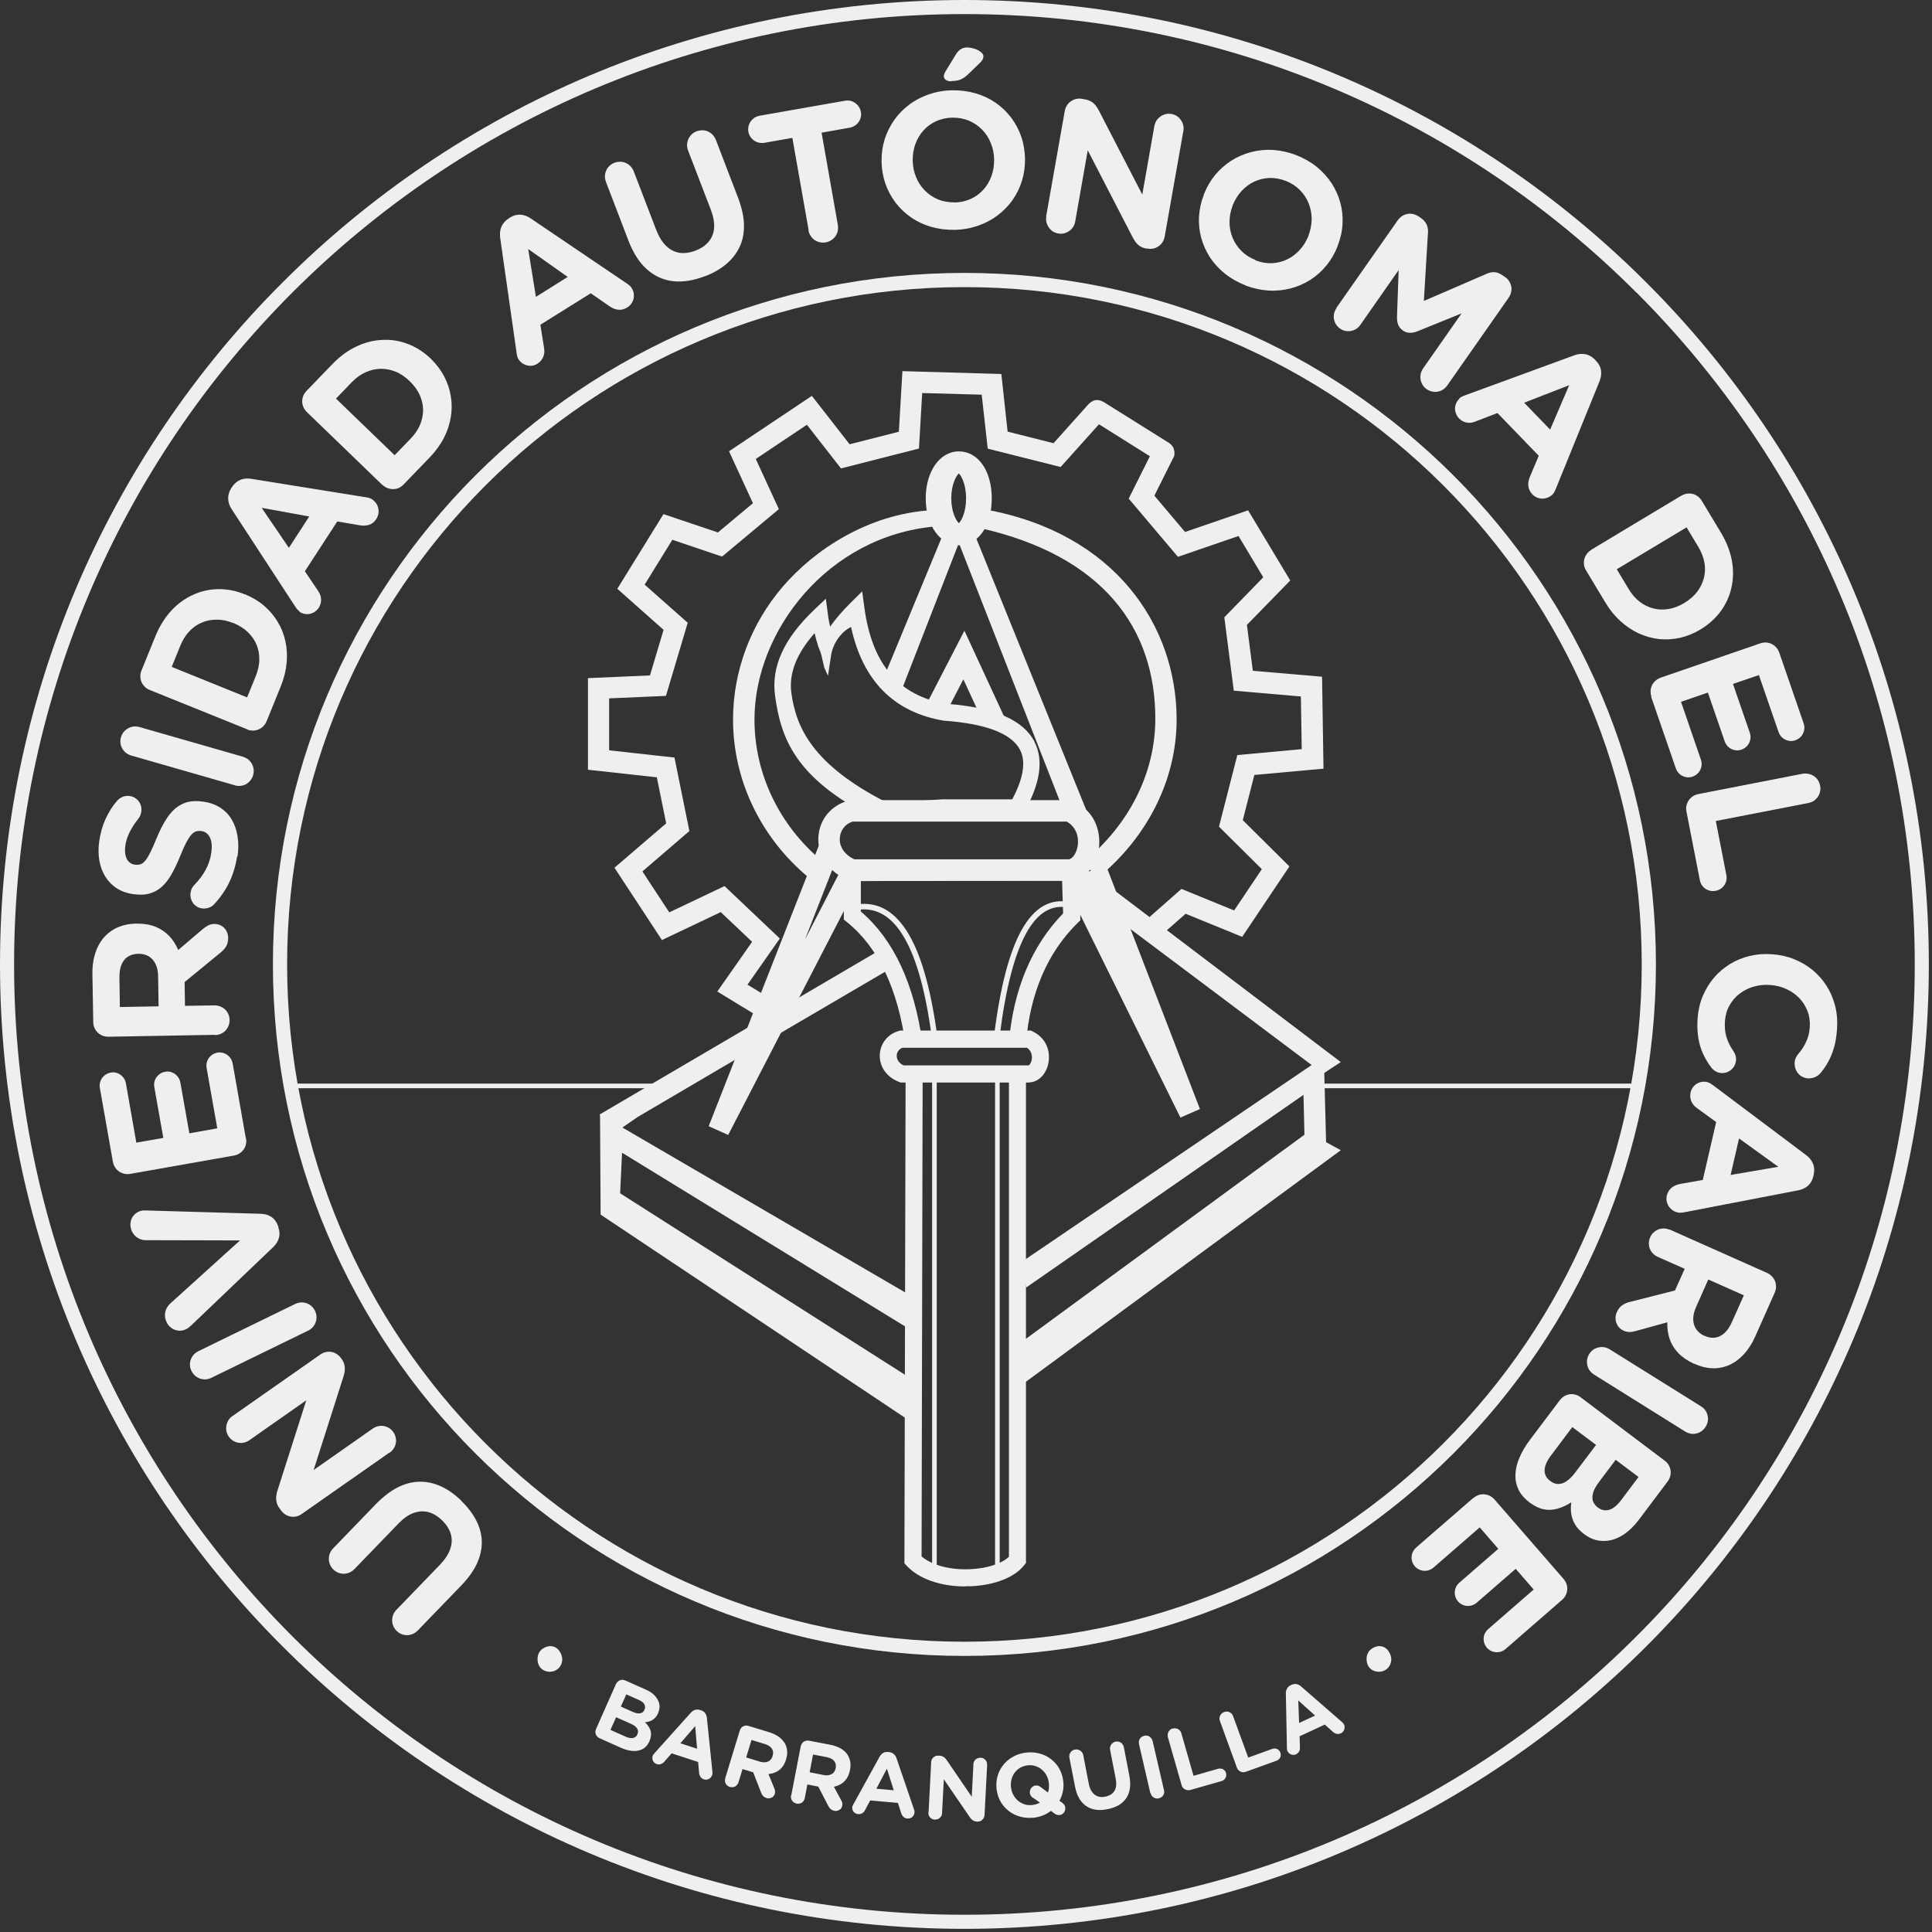 <svg width="571" height="571" viewBox="0 0 571 571" fill="none" xmlns="http://www.w3.org/2000/svg">
<rect x="0" y="0" width="571" height="571" fill="#333333" stroke="none"/>
<g clip-path="url(#clip0_376_324)">
<path d="M166.179 490.423C166.075 492.871 164.256 494.096 162.472 494.096C160.898 494.096 158.869 493.081 158.869 490.283C158.869 487.485 161.423 486.505 162.577 486.505C165.235 486.505 166.179 489.199 166.179 490.423Z" fill="#EFEFEF"/>
<path d="M411.198 490.423C411.093 492.871 409.274 494.096 407.49 494.096C405.916 494.096 403.888 493.081 403.888 490.283C403.888 487.485 406.441 486.505 407.595 486.505C410.254 486.505 411.198 489.199 411.198 490.423Z" fill="#EFEFEF"/>
<path d="M450.443 119.029L463.77 113.853L458.138 126.969L450.443 118.994V119.029ZM431.31 117.84C430.751 118.365 430.401 118.994 430.191 119.659C429.981 120.323 429.981 121.023 430.156 121.723C430.331 122.422 430.646 123.052 431.17 123.611C431.8 124.276 432.534 124.696 433.374 124.871C434.213 125.045 435.053 124.976 435.927 124.626L442.573 122.072L454.78 134.699L452.122 140.995C451.737 141.94 451.597 142.814 451.702 143.689C451.807 144.563 452.192 145.368 452.891 146.102C453.451 146.662 454.081 147.046 454.78 147.221C455.48 147.431 456.179 147.431 456.914 147.221C457.613 147.046 458.278 146.697 458.838 146.137C459.048 145.927 459.222 145.717 459.362 145.438C459.502 145.193 459.642 144.878 459.782 144.563L472.724 112.733C473.179 111.614 473.318 110.565 473.179 109.515C473.039 108.466 472.549 107.522 471.709 106.647L471.36 106.262C470.52 105.423 469.576 104.863 468.561 104.688C467.512 104.479 466.428 104.584 465.309 105.003L433.024 116.826C432.709 116.931 432.394 117.071 432.08 117.21C431.8 117.35 431.52 117.525 431.31 117.735V117.84ZM394.968 91.117C394.514 91.782 394.234 92.481 394.199 93.251C394.129 93.985 394.269 94.685 394.584 95.384C394.898 96.049 395.388 96.644 396.018 97.098C396.682 97.553 397.382 97.833 398.151 97.868C398.886 97.938 399.62 97.798 400.285 97.518C400.984 97.203 401.544 96.713 401.999 96.084L413.367 79.819L412.877 93.74C412.877 94.58 412.982 95.314 413.227 95.979C413.507 96.644 413.961 97.203 414.591 97.658C415.255 98.113 415.92 98.358 416.655 98.358C417.354 98.358 418.089 98.252 418.858 97.938L431.975 92.621L420.572 108.921C420.117 109.585 419.872 110.285 419.802 111.054C419.733 111.824 419.872 112.558 420.187 113.258C420.502 113.958 420.957 114.552 421.621 115.007C422.321 115.462 423.02 115.741 423.79 115.811C424.559 115.881 425.259 115.741 425.959 115.427C426.658 115.112 427.218 114.622 427.707 113.958L445.896 87.969C446.351 87.269 446.63 86.57 446.7 85.8C446.77 85.031 446.63 84.296 446.316 83.632C446.001 82.932 445.511 82.338 444.812 81.883L444.007 81.323C443.273 80.834 442.573 80.519 441.803 80.449C441.069 80.379 440.299 80.519 439.495 80.869L420.817 88.948L422.041 68.696C422.111 67.927 421.971 67.157 421.691 66.458C421.376 65.723 420.852 65.094 420.082 64.534L419.278 63.974C418.578 63.52 417.879 63.24 417.109 63.17C416.34 63.1 415.605 63.24 414.941 63.555C414.241 63.869 413.646 64.359 413.157 65.024L394.898 91.082L394.968 91.117ZM371.078 76.846C369.435 76.216 368.035 75.307 366.881 74.153C365.727 72.999 364.887 71.704 364.293 70.27C363.698 68.836 363.383 67.262 363.383 65.653C363.383 64.044 363.663 62.435 364.293 60.826V60.721C364.957 59.112 365.797 57.713 366.881 56.524C367.965 55.335 369.19 54.39 370.589 53.726C371.988 53.061 373.492 52.676 375.066 52.607C376.675 52.537 378.284 52.816 379.963 53.446C381.607 54.076 383.006 54.985 384.16 56.139C385.314 57.294 386.154 58.588 386.749 60.057C387.343 61.526 387.658 63.065 387.658 64.674C387.658 66.283 387.343 67.927 386.749 69.536V69.641C386.084 71.25 385.245 72.649 384.16 73.838C383.076 75.027 381.852 75.972 380.453 76.636C379.053 77.336 377.549 77.686 375.975 77.79C374.366 77.861 372.757 77.581 371.078 76.951V76.846ZM368.07 84.366C370.379 85.241 372.687 85.731 374.926 85.87C377.2 86.01 379.368 85.766 381.467 85.241C383.566 84.681 385.489 83.842 387.308 82.687C389.092 81.533 390.666 80.134 392.065 78.42C393.429 76.741 394.514 74.852 395.353 72.719V72.614C396.193 70.48 396.682 68.347 396.787 66.178C396.892 64.009 396.682 61.911 396.123 59.882C395.563 57.818 394.688 55.929 393.534 54.111C392.345 52.327 390.876 50.718 389.127 49.284C387.378 47.885 385.349 46.73 383.041 45.821C380.732 44.946 378.459 44.457 376.185 44.317C373.912 44.177 371.743 44.422 369.644 44.981C367.546 45.541 365.622 46.38 363.838 47.535C362.054 48.689 360.48 50.088 359.081 51.767C357.717 53.446 356.633 55.335 355.793 57.468V57.573C354.954 59.707 354.499 61.841 354.359 64.009C354.254 66.178 354.464 68.242 355.024 70.305C355.583 72.369 356.458 74.258 357.612 76.077C358.801 77.861 360.27 79.469 362.019 80.869C363.768 82.268 365.797 83.422 368.105 84.331L368.07 84.366ZM309.238 63.974C309.098 64.779 309.168 65.513 309.448 66.248C309.728 66.947 310.147 67.542 310.707 68.067C311.267 68.556 311.966 68.871 312.771 69.011C313.575 69.151 314.31 69.081 315.009 68.801C315.709 68.521 316.338 68.102 316.828 67.542C317.318 66.982 317.632 66.283 317.772 65.478L321.48 44.422L334.772 70.165C335.086 70.76 335.401 71.25 335.751 71.704C336.101 72.159 336.555 72.544 337.045 72.824C337.535 73.138 338.129 73.348 338.829 73.453H339.109C339.913 73.628 340.683 73.558 341.417 73.313C342.117 73.034 342.747 72.614 343.236 72.054C343.726 71.46 344.041 70.795 344.216 69.956L349.742 38.685C349.882 37.881 349.812 37.146 349.532 36.447C349.252 35.747 348.833 35.153 348.273 34.628C347.713 34.138 347.014 33.824 346.209 33.684C345.405 33.544 344.67 33.614 343.971 33.894C343.271 34.173 342.677 34.593 342.152 35.153C341.662 35.712 341.347 36.412 341.173 37.216L337.605 57.504L324.768 32.669C324.488 32.11 324.138 31.585 323.789 31.13C323.404 30.675 322.984 30.291 322.494 30.011C322.005 29.731 321.41 29.486 320.711 29.381L319.801 29.206C318.997 29.067 318.227 29.137 317.493 29.416C316.758 29.696 316.163 30.116 315.674 30.675C315.184 31.27 314.834 31.97 314.694 32.774L309.168 64.044L309.238 63.974ZM281.151 23.96C281.78 23.96 282.375 23.89 282.935 23.785C283.494 23.68 284.019 23.47 284.509 23.19C285.033 22.91 285.558 22.491 286.083 22.001L289.545 18.643C289.895 18.328 290.175 18.014 290.35 17.664C290.56 17.314 290.665 16.964 290.63 16.579C290.63 16.23 290.455 15.915 290.175 15.635C289.86 15.32 289.475 15.04 288.986 14.796C288.496 14.551 287.971 14.376 287.412 14.236C286.852 14.096 286.292 14.026 285.768 14.026C285.068 14.026 284.439 14.236 283.879 14.586C283.354 14.935 282.9 15.425 282.55 16.02L279.507 20.987C279.367 21.232 279.227 21.476 279.122 21.756C279.017 22.036 278.947 22.281 278.947 22.561C278.947 23.015 279.192 23.365 279.577 23.645C279.961 23.89 280.486 24.03 281.116 24.03L281.151 23.96ZM282.06 59.812C280.276 59.812 278.667 59.532 277.163 58.903C275.694 58.273 274.4 57.398 273.281 56.244C272.196 55.125 271.322 53.796 270.727 52.292C270.098 50.788 269.783 49.179 269.748 47.465V47.36C269.748 45.646 269.993 44.037 270.552 42.533C271.112 41.029 271.917 39.7 272.931 38.545C273.98 37.391 275.239 36.482 276.674 35.817C278.143 35.153 279.752 34.803 281.5 34.768C283.284 34.768 284.893 35.048 286.397 35.677C287.866 36.307 289.161 37.181 290.28 38.336C291.399 39.49 292.239 40.784 292.833 42.288C293.463 43.792 293.778 45.401 293.813 47.115V47.22C293.813 48.934 293.568 50.578 293.008 52.082C292.449 53.586 291.679 54.915 290.63 56.069C289.58 57.224 288.356 58.133 286.887 58.798C285.418 59.462 283.809 59.812 282.06 59.847V59.812ZM282.06 67.927C284.544 67.892 286.852 67.472 288.986 66.738C291.119 66.003 293.078 64.989 294.792 63.694C296.506 62.4 298.01 60.896 299.234 59.147C300.458 57.398 301.403 55.51 302.032 53.446C302.662 51.382 302.977 49.214 302.942 46.94V46.835C302.872 44.562 302.522 42.393 301.823 40.364C301.123 38.336 300.109 36.447 298.849 34.768C297.555 33.089 296.051 31.62 294.302 30.396C292.518 29.172 290.56 28.227 288.391 27.598C286.222 26.968 283.914 26.653 281.465 26.688C278.982 26.723 276.709 27.143 274.54 27.877C272.406 28.612 270.448 29.626 268.734 30.92C267.02 32.215 265.516 33.719 264.291 35.468C263.067 37.216 262.123 39.105 261.458 41.169C260.829 43.233 260.514 45.401 260.549 47.675V47.78C260.584 50.053 260.969 52.222 261.668 54.251C262.368 56.279 263.382 58.133 264.641 59.847C265.935 61.526 267.439 62.995 269.223 64.219C270.972 65.443 272.966 66.388 275.1 67.017C277.268 67.647 279.577 67.962 282.06 67.927ZM238.933 68.067C239.072 68.871 239.422 69.571 239.912 70.165C240.402 70.76 240.996 71.18 241.731 71.425C242.43 71.704 243.2 71.774 244.039 71.635C244.844 71.495 245.543 71.145 246.138 70.655C246.733 70.165 247.152 69.571 247.432 68.836C247.677 68.137 247.747 67.367 247.642 66.563L242.815 39.21L251.14 37.741C251.874 37.601 252.504 37.286 253.064 36.832C253.588 36.377 254.008 35.817 254.253 35.153C254.498 34.488 254.568 33.788 254.428 33.054C254.288 32.319 254.008 31.69 253.518 31.13C253.064 30.606 252.504 30.221 251.839 29.941C251.175 29.696 250.475 29.626 249.741 29.766L224.487 34.208C223.752 34.348 223.123 34.628 222.563 35.118C222.038 35.572 221.619 36.132 221.374 36.797C221.129 37.461 221.059 38.161 221.164 38.895C221.304 39.63 221.619 40.259 222.073 40.819C222.528 41.344 223.088 41.764 223.752 42.008C224.417 42.253 225.116 42.323 225.851 42.218L234.176 40.749L239.003 68.102L238.933 68.067ZM208.292 81.673C210.81 80.729 212.909 79.504 214.658 78.035C216.407 76.566 217.701 74.852 218.61 72.929C219.52 71.005 219.94 68.801 219.87 66.423C219.835 64.044 219.24 61.421 218.191 58.588L211.58 41.344C211.265 40.574 210.81 39.945 210.216 39.455C209.621 38.965 208.957 38.685 208.187 38.545C207.418 38.441 206.683 38.545 205.879 38.79C205.109 39.105 204.479 39.56 204.025 40.154C203.535 40.749 203.255 41.449 203.115 42.183C202.975 42.953 203.08 43.722 203.36 44.492L210.111 62.051C210.845 64.009 211.16 65.793 211.055 67.367C210.915 68.941 210.391 70.305 209.446 71.425C208.502 72.544 207.208 73.453 205.529 74.083C203.85 74.713 202.276 74.922 200.807 74.713C199.338 74.468 198.044 73.803 196.889 72.684C195.7 71.564 194.756 69.99 193.951 67.962L187.305 50.648C186.991 49.878 186.536 49.249 185.941 48.759C185.347 48.269 184.682 47.989 183.913 47.85C183.143 47.745 182.409 47.815 181.604 48.094C180.835 48.409 180.205 48.864 179.75 49.424C179.261 50.018 178.981 50.718 178.841 51.452C178.701 52.222 178.806 52.956 179.086 53.761L185.801 71.285C187.235 74.922 189.054 77.756 191.293 79.679C193.531 81.638 196.085 82.792 198.953 83.107C201.821 83.422 204.934 82.932 208.292 81.638V81.673ZM158.379 87.689L156.105 73.593L167.788 81.848L158.414 87.724L158.379 87.689ZM153.237 106.158C153.657 106.822 154.181 107.312 154.811 107.627C155.441 107.941 156.105 108.116 156.805 108.116C157.504 108.116 158.204 107.906 158.834 107.487C159.603 106.997 160.163 106.367 160.512 105.563C160.862 104.793 160.967 103.954 160.827 103.01L159.708 95.979L174.608 86.675L180.205 90.557C181.044 91.117 181.884 91.467 182.758 91.537C183.633 91.642 184.507 91.397 185.382 90.872C186.046 90.453 186.536 89.928 186.886 89.263C187.235 88.599 187.375 87.934 187.34 87.2C187.34 86.465 187.096 85.766 186.676 85.101C186.536 84.856 186.361 84.646 186.116 84.436C185.906 84.226 185.626 84.052 185.347 83.842L156.875 64.569C155.895 63.904 154.881 63.52 153.832 63.45C152.782 63.38 151.768 63.66 150.754 64.289L150.334 64.569C149.32 65.199 148.62 66.038 148.2 66.982C147.781 67.962 147.676 69.046 147.816 70.235L152.677 104.269C152.712 104.618 152.782 104.933 152.852 105.248C152.922 105.563 153.062 105.843 153.202 106.123L153.237 106.158ZM116.615 134.524L99.301 117.805L104.023 112.908C105.283 111.614 106.647 110.635 108.081 110.005C109.515 109.375 110.984 109.026 112.523 108.991C114.027 108.991 115.496 109.271 116.965 109.865C118.434 110.46 119.763 111.404 121.058 112.628L121.128 112.698C122.387 113.923 123.366 115.252 124.031 116.686C124.66 118.12 125.01 119.554 125.045 121.058C125.045 122.562 124.765 124.031 124.171 125.5C123.541 126.969 122.632 128.333 121.372 129.628L116.65 134.524H116.615ZM113.048 143.304C113.642 143.864 114.307 144.248 115.076 144.423C115.811 144.598 116.545 144.598 117.28 144.423C118.014 144.213 118.679 143.829 119.239 143.234L127.004 135.189C128.753 133.37 130.152 131.446 131.166 129.453C132.215 127.459 132.88 125.395 133.23 123.297C133.58 121.198 133.58 119.134 133.23 117.106C132.915 115.077 132.25 113.118 131.271 111.229C130.292 109.375 128.997 107.662 127.389 106.088L127.319 106.018C125.29 104.059 123.051 102.625 120.603 101.68C118.154 100.736 115.636 100.316 113.048 100.456C110.459 100.561 107.906 101.191 105.388 102.38C102.869 103.534 100.526 105.283 98.322 107.522L90.557 115.567C89.997 116.161 89.613 116.826 89.438 117.56C89.263 118.295 89.263 119.064 89.473 119.764C89.683 120.498 90.067 121.163 90.662 121.758L113.048 143.374V143.304ZM85.38 161.912L77.335 150.09L91.396 152.643L85.38 161.912ZM88.528 180.835C89.193 181.255 89.857 181.465 90.557 181.5C91.257 181.535 91.921 181.395 92.586 181.08C93.215 180.765 93.74 180.31 94.195 179.646C94.684 178.876 94.929 178.072 94.894 177.197C94.894 176.358 94.614 175.553 94.09 174.749L90.102 168.838L99.686 154.112L106.402 155.266C107.381 155.441 108.291 155.371 109.13 155.091C109.97 154.812 110.669 154.252 111.229 153.377C111.649 152.713 111.858 152.013 111.893 151.279C111.893 150.544 111.788 149.88 111.439 149.215C111.124 148.551 110.599 148.026 109.97 147.571C109.725 147.431 109.48 147.291 109.165 147.186C108.885 147.081 108.57 147.012 108.221 146.977L74.292 141.52C73.103 141.345 72.019 141.415 71.074 141.8C70.095 142.185 69.29 142.884 68.626 143.864L68.346 144.283C67.716 145.298 67.402 146.312 67.437 147.396C67.472 148.446 67.821 149.495 68.486 150.509L87.269 179.296C87.444 179.576 87.654 179.856 87.864 180.1C88.073 180.345 88.318 180.555 88.563 180.73L88.528 180.835ZM73.068 206.124L50.752 197.1L53.306 190.804C54.005 189.125 54.88 187.726 55.964 186.571C57.048 185.417 58.307 184.543 59.707 183.983C61.071 183.388 62.575 183.109 64.149 183.144C65.723 183.144 67.332 183.493 68.976 184.158H69.081C70.725 184.892 72.124 185.732 73.243 186.816C74.362 187.9 75.237 189.125 75.796 190.489C76.391 191.888 76.671 193.357 76.636 194.931C76.636 196.505 76.251 198.149 75.587 199.828L73.033 206.124H73.068ZM73.068 215.603C73.838 215.918 74.607 215.988 75.342 215.883C76.111 215.778 76.776 215.498 77.405 215.008C78 214.554 78.455 213.924 78.804 213.154L83.002 202.801C83.946 200.458 84.506 198.184 84.716 195.91C84.925 193.672 84.786 191.503 84.331 189.44C83.876 187.376 83.107 185.452 82.022 183.703C80.938 181.919 79.609 180.38 78 178.981C76.391 177.617 74.537 176.533 72.439 175.658H72.334C69.71 174.574 67.087 174.084 64.499 174.119C61.875 174.154 59.392 174.714 57.048 175.798C54.67 176.882 52.536 178.422 50.647 180.45C48.758 182.479 47.219 184.962 45.995 187.865L41.798 198.219C41.483 198.988 41.413 199.758 41.518 200.492C41.623 201.262 41.903 201.927 42.393 202.521C42.882 203.151 43.477 203.605 44.246 203.92L73.103 215.568L73.068 215.603ZM69.395 232.112C70.2 232.322 70.969 232.357 71.704 232.147C72.439 231.972 73.103 231.623 73.628 231.063C74.187 230.538 74.572 229.874 74.817 229.104C75.027 228.3 75.062 227.53 74.852 226.796C74.677 226.061 74.327 225.397 73.768 224.837C73.243 224.277 72.578 223.893 71.774 223.648L41.203 214.868C40.399 214.658 39.629 214.623 38.895 214.833C38.16 215.043 37.496 215.393 36.936 215.918C36.376 216.442 35.992 217.107 35.747 217.876C35.537 218.681 35.502 219.45 35.712 220.185C35.887 220.919 36.272 221.584 36.796 222.109C37.321 222.668 37.985 223.053 38.79 223.298L69.36 232.077L69.395 232.112ZM70.2 253.134C70.515 251 70.515 249.007 70.2 247.153C69.92 245.299 69.326 243.655 68.486 242.221C67.647 240.787 66.492 239.598 65.058 238.688C63.659 237.779 61.945 237.184 59.986 236.904H59.882C58.168 236.659 56.629 236.729 55.299 237.079C53.97 237.464 52.746 238.129 51.697 239.038C50.647 239.982 49.668 241.172 48.794 242.641C47.919 244.11 47.08 245.824 46.275 247.747C45.611 249.391 45.016 250.721 44.491 251.805C43.967 252.854 43.477 253.694 43.022 254.253C42.568 254.848 42.078 255.233 41.588 255.408C41.098 255.582 40.539 255.652 39.874 255.547H39.769C39.105 255.442 38.58 255.163 38.09 254.708C37.636 254.253 37.286 253.624 37.111 252.819C36.901 252.015 36.901 251.07 37.041 249.951C37.216 248.587 37.671 247.258 38.3 245.964C38.965 244.634 39.804 243.34 40.854 242.011C41.098 241.696 41.308 241.381 41.448 241.032C41.588 240.682 41.693 240.297 41.763 239.877C41.868 239.108 41.763 238.408 41.518 237.744C41.238 237.079 40.854 236.52 40.294 236.1C39.734 235.645 39.105 235.365 38.335 235.26C37.776 235.19 37.251 235.225 36.761 235.33C36.306 235.47 35.887 235.645 35.502 235.89C35.152 236.135 34.837 236.415 34.593 236.694C33.193 238.303 32.074 240.122 31.165 242.116C30.255 244.11 29.661 246.313 29.311 248.727C29.031 250.755 29.066 252.644 29.381 254.428C29.696 256.177 30.29 257.751 31.165 259.15C32.039 260.514 33.158 261.669 34.523 262.543C35.887 263.417 37.461 263.977 39.28 264.257H39.385C41.343 264.537 43.022 264.467 44.421 264.012C45.82 263.592 47.045 262.858 48.094 261.843C49.143 260.829 50.088 259.535 50.892 258.031C51.732 256.527 52.536 254.778 53.306 252.854C53.97 251.28 54.53 249.986 55.054 249.007C55.579 247.992 56.069 247.258 56.524 246.733C56.978 246.208 57.468 245.894 57.923 245.719C58.412 245.579 58.902 245.544 59.427 245.614H59.532C60.686 245.789 61.525 246.453 62.05 247.538C62.575 248.622 62.715 250.056 62.47 251.875C62.19 253.799 61.63 255.547 60.756 257.121C59.882 258.695 58.797 260.165 57.468 261.494C57.223 261.738 56.978 262.053 56.768 262.438C56.559 262.823 56.419 263.312 56.314 263.872C56.209 264.642 56.314 265.341 56.559 266.006C56.838 266.67 57.223 267.23 57.783 267.65C58.342 268.104 58.972 268.384 59.742 268.489C60.441 268.559 61.071 268.489 61.7 268.279C62.33 268.069 62.82 267.755 63.239 267.3C64.499 265.971 65.583 264.537 66.527 263.033C67.472 261.494 68.241 259.885 68.801 258.241C69.395 256.562 69.815 254.883 70.06 253.134H70.2ZM46.905 297.416L35.432 297.626L35.292 288.916C35.292 287.482 35.467 286.258 35.852 285.209C36.272 284.159 36.901 283.355 37.706 282.795C38.545 282.235 39.594 281.921 40.854 281.886H40.959C42.078 281.886 43.092 282.131 43.932 282.62C44.771 283.145 45.471 283.879 45.96 284.859C46.45 285.873 46.695 287.062 46.73 288.496L46.87 297.381L46.905 297.416ZM63.554 305.915C64.394 305.915 65.128 305.671 65.758 305.286C66.422 304.901 66.947 304.376 67.297 303.677C67.681 303.012 67.856 302.278 67.856 301.438C67.856 300.599 67.612 299.864 67.227 299.235C66.842 298.57 66.282 298.045 65.618 297.696C64.953 297.346 64.219 297.136 63.379 297.136L54.67 297.276L54.565 290.245L65.233 281.501C65.898 280.976 66.422 280.382 66.842 279.682C67.262 278.983 67.437 278.143 67.437 277.129C67.437 276.429 67.227 275.73 66.912 275.135C66.562 274.505 66.108 274.016 65.478 273.631C64.848 273.246 64.149 273.071 63.344 273.071C62.68 273.071 62.085 273.211 61.56 273.491C61.036 273.771 60.511 274.121 59.986 274.54L52.676 280.766C51.977 279.157 51.102 277.758 49.948 276.569C48.828 275.415 47.464 274.505 45.89 273.876C44.316 273.246 42.462 272.966 40.364 272.966H40.259C38.37 273.001 36.656 273.316 35.117 273.946C33.578 274.54 32.284 275.45 31.165 276.569C29.871 277.898 28.891 279.542 28.227 281.501C27.562 283.46 27.247 285.733 27.317 288.252L27.562 302.103C27.562 302.942 27.807 303.677 28.192 304.306C28.576 304.971 29.136 305.496 29.801 305.845C30.465 306.23 31.235 306.405 32.039 306.405L63.519 305.845L63.554 305.915ZM72.648 336.381L68.766 314.31C68.626 313.576 68.346 312.981 67.891 312.456C67.437 311.932 66.912 311.547 66.282 311.302C65.653 311.057 64.988 310.987 64.254 311.092C63.554 311.232 62.925 311.512 62.4 311.967C61.875 312.421 61.49 312.946 61.246 313.611C61.001 314.275 60.931 314.94 61.071 315.674L64.219 333.478L55.964 334.947L53.306 319.941C53.166 319.207 52.886 318.612 52.431 318.088C51.977 317.563 51.452 317.178 50.822 316.933C50.193 316.689 49.528 316.619 48.794 316.758C48.059 316.898 47.464 317.178 46.94 317.633C46.415 318.088 46.03 318.612 45.785 319.242C45.541 319.906 45.471 320.571 45.611 321.306L48.269 336.311L40.294 337.71L37.216 320.186C37.076 319.452 36.796 318.857 36.341 318.332C35.887 317.808 35.362 317.423 34.733 317.178C34.103 316.933 33.438 316.863 32.704 317.003C32.004 317.143 31.375 317.423 30.85 317.878C30.325 318.332 29.941 318.857 29.696 319.522C29.451 320.186 29.381 320.851 29.521 321.585L33.368 343.377C33.508 344.181 33.858 344.881 34.348 345.475C34.837 346.07 35.467 346.49 36.167 346.734C36.901 347.014 37.671 347.084 38.475 346.944L69.151 341.523C69.955 341.383 70.655 341.033 71.249 340.543C71.844 340.054 72.264 339.459 72.543 338.724C72.788 338.025 72.858 337.255 72.718 336.416L72.648 336.381ZM82.302 362.649L82.092 362.125C81.673 361.005 81.008 360.166 80.134 359.606C79.259 359.047 78.245 358.767 77.055 358.732L43.197 357.752C42.917 357.752 42.602 357.752 42.253 357.752C41.903 357.787 41.553 357.857 41.238 357.997C40.504 358.277 39.874 358.732 39.419 359.326C38.965 359.921 38.685 360.586 38.58 361.32C38.475 362.055 38.58 362.789 38.825 363.559C39.105 364.223 39.455 364.748 39.874 365.203C40.329 365.622 40.819 365.972 41.343 366.182C41.868 366.392 42.393 366.532 42.917 366.532L70.934 366.602L50.403 385.175C49.913 385.595 49.563 386.084 49.248 386.644C48.968 387.204 48.794 387.798 48.758 388.428C48.724 389.057 48.828 389.757 49.108 390.457C49.423 391.226 49.843 391.856 50.438 392.31C51.032 392.8 51.697 393.115 52.431 393.22C53.166 393.36 53.935 393.29 54.705 392.975C55.054 392.835 55.369 392.66 55.649 392.45C55.929 392.24 56.209 391.996 56.489 391.751L80.763 368.561C81.603 367.756 82.162 366.847 82.442 365.832C82.722 364.853 82.652 363.804 82.232 362.684L82.302 362.649ZM91.047 393.29C91.781 392.905 92.376 392.415 92.796 391.786C93.215 391.156 93.46 390.457 93.53 389.687C93.6 388.918 93.46 388.183 93.11 387.414C92.726 386.679 92.236 386.084 91.606 385.665C90.977 385.245 90.277 385 89.508 384.93C88.738 384.895 88.004 385.035 87.234 385.385L58.622 399.341C57.888 399.726 57.293 400.215 56.873 400.845C56.454 401.475 56.209 402.174 56.139 402.944C56.069 403.713 56.244 404.448 56.594 405.182C56.978 405.917 57.468 406.511 58.098 406.931C58.727 407.351 59.427 407.596 60.196 407.666C60.966 407.736 61.735 407.561 62.47 407.211L91.082 393.255L91.047 393.29ZM115.181 429.317C115.846 428.827 116.336 428.268 116.65 427.568C116.965 426.868 117.105 426.169 117.035 425.399C116.965 424.665 116.72 423.93 116.266 423.266C115.776 422.601 115.216 422.111 114.517 421.797C113.817 421.482 113.118 421.342 112.348 421.412C111.614 421.482 110.879 421.727 110.214 422.181L92.691 434.459L101.505 406.861C101.68 406.232 101.855 405.637 101.89 405.077C101.96 404.483 101.89 403.923 101.785 403.363C101.645 402.804 101.4 402.244 100.98 401.649L100.805 401.405C100.316 400.74 99.721 400.25 99.022 399.901C98.322 399.586 97.623 399.446 96.853 399.516C96.083 399.586 95.384 399.831 94.684 400.32L68.661 418.544C67.996 418.998 67.507 419.593 67.227 420.293C66.912 420.992 66.807 421.692 66.842 422.461C66.912 423.196 67.157 423.93 67.612 424.595C68.101 425.259 68.661 425.749 69.36 426.064C70.06 426.379 70.76 426.519 71.529 426.449C72.264 426.379 72.998 426.134 73.663 425.679L90.522 413.857L82.022 440.475C81.812 441.069 81.708 441.699 81.638 442.259C81.568 442.818 81.638 443.413 81.743 443.973C81.882 444.532 82.127 445.127 82.547 445.686L83.072 446.421C83.561 447.086 84.156 447.575 84.821 447.89C85.52 448.205 86.255 448.345 86.989 448.275C87.759 448.205 88.493 447.96 89.158 447.47L115.181 429.247V429.317ZM136.378 443.553C134.454 441.699 132.46 440.265 130.397 439.32C128.333 438.376 126.234 437.886 124.101 437.921C121.967 437.921 119.798 438.481 117.665 439.53C115.531 440.58 113.397 442.224 111.264 444.357L98.427 457.649C97.867 458.243 97.483 458.908 97.308 459.678C97.133 460.412 97.133 461.147 97.343 461.881C97.552 462.616 97.937 463.28 98.532 463.875C99.126 464.435 99.791 464.819 100.526 464.994C101.26 465.169 102.03 465.169 102.729 464.959C103.464 464.749 104.128 464.365 104.723 463.77L117.805 450.234C119.274 448.73 120.743 447.68 122.247 447.155C123.751 446.631 125.185 446.526 126.619 446.911C128.053 447.295 129.382 448.1 130.676 449.359C131.971 450.618 132.81 451.947 133.23 453.382C133.65 454.816 133.58 456.285 133.055 457.824C132.53 459.363 131.516 460.902 130.012 462.476L117.14 475.802C116.58 476.397 116.196 477.062 116.021 477.831C115.846 478.566 115.846 479.3 116.056 480.07C116.266 480.804 116.65 481.469 117.245 482.028C117.84 482.588 118.504 482.973 119.239 483.148C120.008 483.323 120.743 483.323 121.442 483.113C122.177 482.903 122.841 482.518 123.436 481.923L136.483 468.422C139.176 465.589 140.96 462.756 141.799 459.887C142.639 457.019 142.604 454.256 141.659 451.493C140.715 448.764 138.966 446.141 136.378 443.623V443.553Z" fill="#EFEFEF"/>
<path d="M435.473 442.678L418.544 457.369C417.984 457.859 417.634 458.418 417.389 459.083C417.18 459.712 417.11 460.377 417.25 461.042C417.354 461.706 417.669 462.336 418.124 462.895C418.614 463.455 419.173 463.805 419.838 464.05C420.502 464.26 421.132 464.33 421.832 464.19C422.496 464.05 423.126 463.77 423.685 463.28L437.327 451.423L442.818 457.754L431.311 467.757C430.751 468.247 430.366 468.807 430.156 469.471C429.946 470.101 429.877 470.765 430.016 471.43C430.121 472.095 430.436 472.724 430.891 473.284C431.381 473.843 431.94 474.193 432.605 474.438C433.269 474.648 433.899 474.683 434.599 474.578C435.263 474.438 435.893 474.158 436.452 473.669L447.96 463.665L453.277 469.786L439.845 481.469C439.286 481.958 438.901 482.518 438.691 483.148C438.481 483.777 438.411 484.442 438.551 485.106C438.656 485.771 438.971 486.4 439.425 486.96C439.915 487.52 440.475 487.905 441.139 488.114C441.804 488.324 442.469 488.394 443.133 488.254C443.833 488.114 444.427 487.835 444.987 487.345L461.671 472.829C462.301 472.269 462.721 471.64 462.965 470.94C463.21 470.206 463.28 469.471 463.14 468.737C463 467.967 462.651 467.303 462.126 466.673L441.699 443.168C441.139 442.538 440.51 442.119 439.775 441.874C439.041 441.629 438.306 441.559 437.572 441.699C436.837 441.839 436.138 442.189 435.508 442.713M464.679 421.762L471.71 427.043L465.589 435.158C464.225 436.942 462.93 438.026 461.706 438.411C460.447 438.796 459.293 438.551 458.243 437.746L458.139 437.676C457.334 437.082 456.844 436.382 456.634 435.613C456.425 434.843 456.46 433.969 456.774 433.059C457.089 432.15 457.614 431.171 458.418 430.121L464.679 421.797V421.762ZM477.516 431.45L484.267 436.522L479.055 443.448C477.936 444.917 476.782 445.861 475.627 446.211C474.473 446.561 473.354 446.351 472.305 445.581L472.2 445.512C471.43 444.917 470.94 444.217 470.731 443.448C470.556 442.678 470.626 441.804 470.94 440.894C471.255 439.95 471.85 438.971 472.619 437.956L477.481 431.485L477.516 431.45ZM467.163 412.947C466.498 412.458 465.799 412.178 465.029 412.073C464.26 411.968 463.525 412.073 462.826 412.388C462.126 412.667 461.531 413.157 461.007 413.822L452.227 425.469C450.863 427.288 449.814 429.037 449.079 430.786C448.345 432.5 447.925 434.179 447.89 435.788C447.82 437.397 448.135 438.866 448.799 440.265C449.464 441.664 450.548 442.888 451.982 444.007L452.087 444.077C453.521 445.127 454.886 445.791 456.25 446.071C457.614 446.351 458.943 446.281 460.307 445.896C461.636 445.512 463.035 444.882 464.4 444.007C464.225 445.092 464.225 446.176 464.365 447.26C464.504 448.345 464.854 449.429 465.449 450.443C466.044 451.493 466.918 452.437 468.107 453.346L468.212 453.416C469.296 454.256 470.451 454.816 471.605 455.13C472.794 455.445 473.983 455.515 475.278 455.34C476.887 455.13 478.461 454.466 480 453.451C481.539 452.402 483.008 450.968 484.372 449.149L492.871 437.851C493.361 437.187 493.641 436.487 493.746 435.718C493.816 434.948 493.746 434.214 493.431 433.514C493.151 432.815 492.662 432.185 491.997 431.695L467.128 412.947H467.163ZM475.732 398.781C475.033 398.361 474.298 398.117 473.529 398.117C472.759 398.117 472.06 398.257 471.36 398.606C470.696 398.956 470.136 399.481 469.681 400.18C469.261 400.88 469.017 401.614 469.017 402.384C469.017 403.153 469.157 403.853 469.506 404.553C469.856 405.217 470.381 405.777 471.08 406.231L498.048 423.091C498.748 423.51 499.482 423.755 500.252 423.79C501.021 423.79 501.721 423.65 502.42 423.266C503.085 422.916 503.645 422.391 504.099 421.692C504.519 420.992 504.764 420.258 504.799 419.488C504.799 418.719 504.659 417.984 504.309 417.319C503.959 416.62 503.435 416.06 502.735 415.641L475.732 398.781ZM504.939 378.179L515.397 382.831L511.829 390.806C511.235 392.135 510.57 393.15 509.731 393.919C508.926 394.689 508.017 395.144 507.002 395.318C506.023 395.493 504.939 395.318 503.784 394.794H503.68C502.665 394.304 501.861 393.639 501.301 392.835C500.741 391.996 500.462 391.051 500.427 389.932C500.427 388.813 500.671 387.623 501.266 386.294L504.869 378.179H504.939ZM493.466 363.454C492.697 363.139 491.962 362.999 491.192 363.104C490.423 363.174 489.758 363.454 489.129 363.908C488.499 364.363 488.009 364.958 487.695 365.692C487.38 366.462 487.24 367.196 487.345 367.966C487.415 368.735 487.695 369.435 488.149 370.03C488.604 370.659 489.199 371.114 489.933 371.464L497.908 374.996L495.04 381.397L481.679 384.79C480.874 384.965 480.105 385.315 479.44 385.77C478.775 386.224 478.251 386.924 477.831 387.833C477.551 388.498 477.411 389.162 477.481 389.862C477.516 390.561 477.761 391.226 478.146 391.856C478.531 392.45 479.125 392.94 479.86 393.29C480.489 393.57 481.084 393.674 481.644 393.674C482.238 393.674 482.833 393.535 483.497 393.36L492.767 390.806C492.732 392.555 492.941 394.199 493.466 395.738C493.991 397.277 494.83 398.641 496.019 399.901C497.209 401.125 498.748 402.174 500.637 403.049H500.741C502.455 403.853 504.169 404.273 505.778 404.378C507.422 404.483 508.996 404.238 510.465 403.678C512.214 403.014 513.788 401.929 515.222 400.425C516.656 398.921 517.881 396.997 518.895 394.689L524.526 382.027C524.841 381.257 524.981 380.523 524.876 379.753C524.806 378.984 524.526 378.284 524.072 377.69C523.617 377.06 523.022 376.57 522.288 376.221L493.536 363.419L493.466 363.454ZM513.998 336.486L525.576 344.846L511.48 347.259L513.963 336.486H513.998ZM504.554 319.801C503.784 319.627 503.085 319.662 502.42 319.871C501.756 320.081 501.161 320.431 500.671 320.956C500.182 321.48 499.832 322.075 499.657 322.845C499.447 323.754 499.517 324.593 499.832 325.398C500.147 326.167 500.671 326.867 501.441 327.427L507.212 331.624L503.26 348.728L496.544 349.917C495.565 350.092 494.725 350.477 494.026 351.037C493.361 351.596 492.871 352.366 492.627 353.345C492.452 354.115 492.487 354.849 492.732 355.549C492.941 356.248 493.326 356.843 493.886 357.333C494.41 357.822 495.075 358.172 495.845 358.347C496.124 358.417 496.404 358.452 496.719 358.417C496.999 358.417 497.349 358.347 497.663 358.312L531.417 351.806C532.606 351.596 533.586 351.107 534.355 350.442C535.125 349.742 535.649 348.833 535.929 347.644L536.034 347.154C536.279 346 536.244 344.916 535.824 343.936C535.439 342.957 534.74 342.082 533.795 341.383L506.303 320.746C506.023 320.536 505.743 320.361 505.463 320.186C505.184 320.011 504.869 319.906 504.589 319.836L504.554 319.801ZM501.721 300.983C501.581 303.082 501.651 305.006 501.931 306.72C502.21 308.434 502.665 310.008 503.33 311.442C503.994 312.876 504.799 314.205 505.743 315.464C506.058 315.884 506.478 316.269 506.967 316.584C507.492 316.898 508.087 317.108 508.751 317.143C509.486 317.178 510.185 317.038 510.815 316.723C511.445 316.409 511.969 315.954 512.389 315.359C512.774 314.765 513.019 314.1 513.089 313.366C513.089 312.841 513.089 312.351 512.914 311.897C512.774 311.442 512.564 311.022 512.319 310.672C511.724 309.798 511.2 308.923 510.815 308.014C510.43 307.105 510.115 306.16 509.941 305.146C509.766 304.131 509.731 303.012 509.801 301.788C509.941 300.074 510.36 298.535 511.13 297.171C511.899 295.807 512.879 294.652 514.103 293.708C515.327 292.764 516.691 292.064 518.265 291.609C519.804 291.155 521.448 290.98 523.162 291.12H523.267C524.981 291.26 526.59 291.644 528.024 292.344C529.493 293.009 530.717 293.918 531.802 295.002C532.851 296.122 533.655 297.416 534.215 298.85C534.775 300.284 534.985 301.858 534.88 303.572C534.775 305.146 534.425 306.545 533.83 307.839C533.271 309.133 532.466 310.357 531.452 311.512C531.207 311.792 530.997 312.141 530.787 312.561C530.577 312.981 530.438 313.471 530.403 314.065C530.368 314.87 530.507 315.604 530.822 316.304C531.137 317.003 531.627 317.528 532.221 317.983C532.851 318.402 533.551 318.647 534.355 318.717C535.125 318.717 535.824 318.612 536.454 318.332C537.083 318.053 537.573 317.668 537.958 317.248C538.867 316.199 539.637 315.079 540.336 313.785C541.036 312.526 541.595 311.127 542.05 309.553C542.505 307.979 542.785 306.195 542.925 304.201C543.099 301.753 542.925 299.444 542.365 297.276C541.805 295.107 540.966 293.113 539.812 291.33C538.657 289.546 537.293 287.972 535.649 286.643C534.04 285.313 532.186 284.264 530.193 283.46C528.199 282.655 526.065 282.2 523.757 282.026H523.652C521.343 281.851 519.175 282.026 517.041 282.55C514.942 283.075 512.984 283.879 511.235 284.964C509.451 286.083 507.877 287.412 506.513 289.021C505.149 290.63 504.064 292.449 503.225 294.443C502.385 296.471 501.896 298.64 501.721 300.983ZM501.896 234.701C501.091 234.876 500.392 235.19 499.832 235.715C499.237 236.205 498.853 236.834 498.573 237.569C498.328 238.268 498.258 239.038 498.433 239.877L502.385 260.129C502.525 260.864 502.84 261.494 503.295 262.018C503.75 262.543 504.309 262.928 504.974 263.138C505.638 263.382 506.338 263.417 507.072 263.277C507.807 263.138 508.437 262.823 508.961 262.368C509.486 261.913 509.871 261.354 510.08 260.689C510.325 260.025 510.36 259.325 510.22 258.59L507.107 242.641L534.495 237.324C535.299 237.149 535.999 236.834 536.559 236.31C537.118 235.785 537.538 235.19 537.783 234.456C538.028 233.721 538.098 232.987 537.923 232.147C537.748 231.343 537.433 230.643 536.908 230.084C536.384 229.489 535.789 229.104 535.055 228.859C534.32 228.615 533.551 228.545 532.746 228.684L501.861 234.701H501.896ZM487.975 205.879L495.285 227.075C495.53 227.775 495.914 228.335 496.439 228.789C496.964 229.244 497.558 229.524 498.223 229.664C498.888 229.804 499.552 229.769 500.252 229.524C500.951 229.279 501.511 228.894 501.966 228.37C502.42 227.845 502.7 227.25 502.84 226.586C502.98 225.921 502.945 225.222 502.7 224.522L496.824 207.418L504.764 204.69L509.731 219.101C509.976 219.8 510.36 220.36 510.885 220.814C511.41 221.269 512.004 221.549 512.669 221.689C513.333 221.829 513.998 221.794 514.698 221.549C515.397 221.304 515.957 220.919 516.411 220.395C516.866 219.87 517.146 219.275 517.286 218.611C517.426 217.911 517.391 217.247 517.146 216.547L512.179 202.136L519.839 199.513L525.646 216.337C525.89 217.037 526.275 217.597 526.8 218.051C527.325 218.506 527.919 218.786 528.584 218.926C529.248 219.066 529.913 219.031 530.612 218.786C531.312 218.541 531.872 218.156 532.326 217.631C532.781 217.107 533.061 216.512 533.201 215.848C533.341 215.148 533.306 214.483 533.061 213.784L525.855 192.867C525.576 192.098 525.156 191.468 524.561 190.943C523.967 190.454 523.302 190.104 522.568 189.964C521.798 189.824 521.064 189.859 520.259 190.139L490.808 200.283C490.038 200.562 489.409 200.982 488.884 201.577C488.394 202.136 488.045 202.801 487.905 203.57C487.765 204.305 487.8 205.074 488.079 205.879H487.975ZM477.831 168.243L498.468 155.861L501.966 161.667C502.875 163.206 503.47 164.78 503.75 166.319C504.029 167.893 503.959 169.397 503.575 170.866C503.19 172.3 502.525 173.664 501.581 174.924C500.601 176.183 499.377 177.232 497.838 178.177L497.733 178.247C496.194 179.156 494.655 179.751 493.116 179.995C491.577 180.24 490.073 180.205 488.639 179.821C487.17 179.436 485.841 178.806 484.582 177.827C483.322 176.847 482.238 175.588 481.329 174.049L477.831 168.243ZM470.276 162.542C469.576 162.961 469.052 163.521 468.667 164.185C468.282 164.85 468.107 165.585 468.107 166.354C468.107 167.124 468.317 167.858 468.737 168.558L474.508 178.142C475.802 180.31 477.306 182.129 478.985 183.633C480.664 185.137 482.483 186.361 484.407 187.236C486.331 188.11 488.324 188.635 490.388 188.88C492.452 189.09 494.515 188.95 496.579 188.495C498.643 188.005 500.636 187.201 502.56 186.047L502.665 185.977C505.079 184.508 507.037 182.724 508.576 180.625C510.115 178.526 511.165 176.183 511.724 173.664C512.284 171.146 512.354 168.488 511.864 165.759C511.375 163.031 510.325 160.303 508.716 157.575L502.945 147.991C502.525 147.291 501.966 146.767 501.301 146.382C500.637 145.997 499.902 145.822 499.167 145.857C498.398 145.857 497.663 146.067 496.929 146.487L470.241 162.507L470.276 162.542Z" fill="#EFEFEF"/>
<path d="M383.95 509.241L383.706 502.56L388.672 507.038L383.985 509.206L383.95 509.241ZM380.523 517.531C380.663 517.846 380.872 518.125 381.152 518.3C381.432 518.475 381.712 518.615 382.062 518.65C382.376 518.65 382.726 518.65 383.041 518.475C383.426 518.3 383.741 518.021 383.915 517.671C384.125 517.321 384.23 516.936 384.195 516.482L384.09 513.159L391.541 509.696L393.919 511.829C394.269 512.144 394.654 512.354 395.038 512.424C395.423 512.529 395.843 512.459 396.298 512.284C396.647 512.109 396.892 511.899 397.067 511.62C397.242 511.34 397.382 511.025 397.382 510.675C397.417 510.325 397.382 510.011 397.207 509.661C397.137 509.556 397.067 509.416 396.997 509.311C396.892 509.206 396.787 509.101 396.682 508.996L384.545 498.433C384.125 498.048 383.671 497.838 383.181 497.733C382.691 497.629 382.202 497.733 381.712 497.943L381.502 498.048C380.977 498.293 380.628 498.608 380.383 499.063C380.138 499.482 379.998 499.972 380.033 500.532L380.348 516.621C380.348 516.621 380.348 516.936 380.383 517.111C380.383 517.251 380.453 517.391 380.488 517.531H380.523ZM365.552 522.428C365.692 522.778 365.902 523.092 366.182 523.302C366.462 523.547 366.776 523.687 367.126 523.757C367.476 523.827 367.826 523.757 368.21 523.652L377.305 520.364C377.619 520.224 377.899 520.049 378.109 519.804C378.319 519.56 378.459 519.28 378.494 518.965C378.564 518.65 378.494 518.335 378.424 517.986C378.284 517.671 378.109 517.391 377.864 517.181C377.619 516.971 377.34 516.831 377.025 516.796C376.71 516.726 376.395 516.796 376.045 516.866L368.91 519.455L364.433 507.177C364.293 506.828 364.083 506.513 363.803 506.303C363.523 506.093 363.209 505.918 362.859 505.883C362.509 505.813 362.159 505.883 361.775 505.988C361.425 506.128 361.11 506.338 360.9 506.618C360.655 506.898 360.515 507.212 360.445 507.562C360.375 507.912 360.41 508.262 360.55 508.646L365.587 522.498L365.552 522.428ZM349.218 527.604C349.322 527.989 349.497 528.269 349.777 528.514C350.022 528.759 350.337 528.934 350.687 529.039C351.036 529.108 351.386 529.108 351.771 529.039L361.075 526.38C361.425 526.275 361.705 526.1 361.914 525.856C362.124 525.611 362.299 525.331 362.369 525.016C362.439 524.701 362.439 524.387 362.369 524.037C362.264 523.687 362.089 523.407 361.879 523.197C361.635 522.987 361.355 522.812 361.04 522.743C360.725 522.673 360.41 522.673 360.061 522.743L352.75 524.841L349.148 512.284C349.043 511.899 348.868 511.585 348.588 511.34C348.343 511.095 348.028 510.92 347.679 510.85C347.329 510.78 346.979 510.78 346.594 510.85C346.209 510.955 345.895 511.13 345.65 511.41C345.405 511.69 345.23 511.969 345.16 512.319C345.09 512.669 345.09 513.019 345.16 513.403L349.218 527.569V527.604ZM340.053 529.948C340.158 530.333 340.298 530.647 340.543 530.892C340.788 531.172 341.068 531.347 341.417 531.452C341.767 531.557 342.117 531.592 342.502 531.487C342.887 531.382 343.201 531.242 343.446 530.997C343.726 530.752 343.901 530.473 344.006 530.123C344.111 529.773 344.111 529.423 344.006 529.039L340.648 514.523C340.543 514.138 340.368 513.823 340.123 513.578C339.878 513.334 339.599 513.124 339.249 513.019C338.899 512.914 338.549 512.914 338.165 513.019C337.78 513.124 337.465 513.264 337.22 513.508C336.94 513.753 336.765 514.033 336.661 514.383C336.556 514.733 336.556 515.082 336.626 515.467L339.983 529.983L340.053 529.948ZM327.321 534.705C328.546 534.46 329.63 534.075 330.574 533.551C331.484 533.026 332.253 532.326 332.813 531.522C333.373 530.682 333.757 529.738 333.932 528.619C334.107 527.5 334.037 526.275 333.792 524.876L332.148 516.377C332.078 515.992 331.904 515.677 331.694 515.397C331.449 515.117 331.169 514.942 330.819 514.803C330.469 514.698 330.12 514.663 329.735 514.733C329.35 514.803 329.035 514.977 328.756 515.222C328.476 515.467 328.301 515.747 328.161 516.097C328.056 516.447 328.021 516.796 328.091 517.181L329.77 525.821C329.945 526.8 329.945 527.639 329.77 528.339C329.595 529.074 329.21 529.633 328.686 530.088C328.161 530.543 327.496 530.822 326.657 530.997C325.817 531.172 325.083 531.137 324.418 530.892C323.754 530.647 323.229 530.263 322.774 529.633C322.32 529.039 322.005 528.234 321.795 527.22L320.151 518.72C320.081 518.335 319.906 518.021 319.661 517.741C319.416 517.461 319.137 517.286 318.787 517.146C318.437 517.041 318.087 517.006 317.703 517.076C317.318 517.146 317.003 517.321 316.723 517.531C316.443 517.776 316.269 518.056 316.129 518.405C316.024 518.755 315.989 519.105 316.059 519.49L317.738 528.094C318.087 529.878 318.717 531.347 319.591 532.431C320.466 533.516 321.55 534.25 322.844 534.635C324.139 535.02 325.608 535.055 327.286 534.705H327.321ZM305.251 531.277L307.349 532.746C306.999 532.956 306.615 533.096 306.23 533.236C305.845 533.376 305.39 533.446 304.936 533.481C304.096 533.551 303.327 533.481 302.627 533.201C301.928 532.956 301.263 532.571 300.738 532.082C300.179 531.592 299.759 530.997 299.409 530.333C299.059 529.668 298.885 528.899 298.78 528.094C298.71 527.255 298.78 526.485 298.99 525.751C299.199 525.016 299.514 524.386 299.969 523.792C300.424 523.232 300.983 522.743 301.613 522.393C302.277 522.043 303.012 521.833 303.851 521.728C304.691 521.658 305.46 521.728 306.16 522.008C306.859 522.253 307.489 522.603 308.049 523.127C308.608 523.617 309.028 524.212 309.378 524.876C309.728 525.576 309.903 526.31 310.007 527.115V527.185C310.042 527.639 310.042 528.094 310.007 528.549C309.938 528.969 309.868 529.388 309.728 529.773L307.524 528.129C307.314 527.954 307.069 527.849 306.859 527.779C306.65 527.709 306.405 527.674 306.125 527.709C305.775 527.709 305.46 527.849 305.181 528.059C304.901 528.269 304.691 528.514 304.551 528.829C304.411 529.143 304.341 529.458 304.376 529.843C304.376 530.193 304.516 530.473 304.656 530.717C304.831 530.962 305.006 531.172 305.251 531.347V531.277ZM305.216 537.258C306.265 537.153 307.209 536.943 308.119 536.594C309.028 536.244 309.833 535.789 310.602 535.195L311.686 535.999C311.861 536.139 312.071 536.279 312.316 536.349C312.561 536.419 312.806 536.454 313.086 536.454C313.435 536.419 313.75 536.314 314.03 536.104C314.31 535.894 314.52 535.649 314.66 535.335C314.799 535.02 314.869 534.705 314.834 534.32C314.834 533.97 314.695 533.691 314.555 533.446C314.38 533.201 314.205 532.991 313.96 532.816L313.12 532.222C313.575 531.417 313.89 530.543 314.1 529.598C314.31 528.654 314.38 527.709 314.275 526.73C314.17 525.611 313.925 524.631 313.54 523.687C313.155 522.743 312.631 521.903 311.966 521.169C311.302 520.434 310.567 519.804 309.693 519.28C308.818 518.755 307.874 518.405 306.859 518.16C305.845 517.916 304.726 517.846 303.572 517.951C302.417 518.056 301.368 518.3 300.389 518.72C299.409 519.14 298.535 519.664 297.765 520.329C296.996 520.994 296.366 521.763 295.842 522.603C295.317 523.442 294.932 524.386 294.722 525.366C294.477 526.345 294.407 527.395 294.512 528.444V528.514C294.617 529.563 294.862 530.578 295.247 531.487C295.632 532.431 296.156 533.236 296.821 534.005C297.485 534.74 298.22 535.37 299.094 535.894C299.969 536.419 300.913 536.769 301.928 537.013C302.942 537.258 304.061 537.328 305.216 537.223V537.258ZM274.365 535.649C274.365 536.034 274.435 536.384 274.575 536.699C274.75 537.013 274.96 537.258 275.275 537.468C275.554 537.678 275.904 537.783 276.289 537.783C276.674 537.783 277.023 537.713 277.338 537.573C277.653 537.398 277.898 537.188 278.108 536.874C278.318 536.594 278.423 536.244 278.423 535.859L278.947 525.856L286.607 537.048C286.782 537.293 286.957 537.538 287.167 537.713C287.377 537.888 287.587 538.063 287.832 538.168C288.076 538.273 288.356 538.343 288.671 538.378H288.811C289.196 538.378 289.546 538.308 289.86 538.168C290.175 537.993 290.42 537.783 290.63 537.468C290.84 537.153 290.945 536.839 290.98 536.454L291.749 521.623C291.749 521.238 291.679 520.889 291.539 520.574C291.364 520.259 291.154 520.014 290.84 519.804C290.56 519.595 290.21 519.49 289.825 519.49C289.441 519.49 289.091 519.56 288.776 519.699C288.461 519.874 288.216 520.084 288.006 520.399C287.797 520.679 287.692 521.029 287.692 521.413L287.202 531.032L279.822 520.224C279.647 519.979 279.472 519.734 279.262 519.56C279.052 519.385 278.842 519.21 278.597 519.105C278.353 519 278.073 518.93 277.758 518.895H277.338C276.954 518.86 276.604 518.895 276.289 519.105C275.974 519.28 275.694 519.49 275.519 519.804C275.31 520.119 275.205 520.434 275.205 520.819L274.435 535.649H274.365ZM259.01 528.654L262.123 522.743L264.152 529.108L259.01 528.654ZM251.874 534.11C251.874 534.46 251.874 534.81 252.049 535.09C252.189 535.404 252.399 535.649 252.679 535.824C252.959 536.034 253.274 536.139 253.623 536.174C254.043 536.174 254.428 536.139 254.778 535.929C255.127 535.719 255.407 535.439 255.617 535.055L257.191 532.117L265.376 532.851L266.355 535.894C266.495 536.349 266.74 536.699 267.02 536.978C267.335 537.258 267.719 537.433 268.174 537.468C268.559 537.468 268.874 537.433 269.188 537.293C269.503 537.153 269.748 536.943 269.923 536.664C270.133 536.384 270.238 536.069 270.273 535.684C270.273 535.544 270.273 535.404 270.273 535.265C270.273 535.125 270.203 534.985 270.168 534.845L264.956 519.629C264.781 519.105 264.501 518.685 264.117 518.37C263.732 518.055 263.277 517.881 262.718 517.811H262.473C261.913 517.741 261.423 517.846 261.004 518.09C260.584 518.335 260.234 518.72 259.954 519.21L252.189 533.306C252.189 533.306 252.049 533.586 251.979 533.726C251.909 533.865 251.874 534.005 251.874 534.145V534.11ZM239.283 523.827L240.297 518.545L244.319 519.315C244.984 519.455 245.509 519.664 245.963 519.944C246.383 520.224 246.698 520.609 246.873 521.029C247.048 521.448 247.083 521.973 246.978 522.568C246.873 523.127 246.663 523.582 246.348 523.897C246.033 524.247 245.613 524.456 245.124 524.596C244.634 524.736 244.039 524.736 243.375 524.596L239.283 523.792V523.827ZM233.791 530.613C233.721 530.997 233.756 531.347 233.861 531.697C233.966 532.047 234.176 532.326 234.456 532.571C234.735 532.816 235.05 532.956 235.435 533.061C235.82 533.131 236.169 533.096 236.519 532.991C236.869 532.886 237.149 532.676 237.394 532.396C237.639 532.117 237.778 531.802 237.848 531.417L238.618 527.395L241.836 528.024L244.809 533.761C244.984 534.11 245.229 534.425 245.509 534.67C245.788 534.915 246.173 535.09 246.628 535.195C246.943 535.265 247.292 535.23 247.607 535.125C247.922 535.02 248.202 534.845 248.447 534.635C248.692 534.39 248.831 534.075 248.936 533.691C248.971 533.376 248.971 533.096 248.936 532.816C248.866 532.571 248.761 532.291 248.587 532.012L246.453 528.059C247.257 527.884 247.992 527.639 248.622 527.22C249.251 526.835 249.811 526.275 250.266 525.611C250.685 524.946 251 524.142 251.21 523.162V523.092C251.385 522.218 251.42 521.413 251.28 520.644C251.14 519.874 250.86 519.21 250.475 518.58C249.986 517.846 249.321 517.251 248.482 516.761C247.642 516.272 246.628 515.922 245.474 515.677L239.108 514.453C238.723 514.383 238.373 514.418 238.023 514.523C237.674 514.628 237.394 514.838 237.149 515.117C236.904 515.397 236.764 515.712 236.659 516.097L233.861 530.578L233.791 530.613ZM220.534 519.385L222.108 514.243L226.026 515.432C226.656 515.642 227.18 515.887 227.6 516.237C228.02 516.586 228.265 516.971 228.404 517.426C228.544 517.881 228.509 518.405 228.334 518.965V519.035C228.16 519.525 227.915 519.944 227.565 520.259C227.215 520.574 226.795 520.749 226.271 520.819C225.746 520.889 225.186 520.819 224.557 520.644L220.569 519.42L220.534 519.385ZM214.343 525.576C214.238 525.96 214.203 526.31 214.308 526.66C214.378 527.01 214.553 527.325 214.798 527.569C215.043 527.849 215.358 528.024 215.707 528.129C216.092 528.234 216.442 528.234 216.792 528.164C217.142 528.094 217.456 527.919 217.701 527.674C217.946 527.43 218.156 527.115 218.261 526.765L219.45 522.847L222.598 523.792L224.942 529.808C225.082 530.158 225.256 530.508 225.536 530.787C225.781 531.067 226.131 531.277 226.586 531.417C226.9 531.522 227.215 531.522 227.565 531.452C227.88 531.382 228.195 531.242 228.439 531.032C228.684 530.822 228.894 530.508 228.999 530.158C229.069 529.843 229.104 529.563 229.069 529.318C229.034 529.039 228.929 528.759 228.824 528.479L227.11 524.316C227.915 524.247 228.684 524.037 229.349 523.722C230.048 523.407 230.643 522.917 231.133 522.323C231.657 521.693 232.042 520.924 232.322 520.014V519.944C232.602 519.105 232.707 518.3 232.637 517.531C232.602 516.761 232.392 516.062 232.042 515.397C231.622 514.628 231.028 513.963 230.258 513.369C229.489 512.809 228.509 512.319 227.39 511.969L221.199 510.081C220.814 509.976 220.464 509.941 220.115 510.046C219.765 510.116 219.45 510.29 219.205 510.535C218.925 510.78 218.751 511.095 218.646 511.445L214.343 525.541V525.576ZM201.087 515.222L205.459 510.151L206.019 516.831L201.087 515.222ZM192.902 518.93C192.797 519.28 192.762 519.595 192.832 519.944C192.902 520.259 193.042 520.574 193.252 520.819C193.462 521.064 193.741 521.238 194.091 521.378C194.511 521.518 194.896 521.518 195.28 521.378C195.665 521.273 195.98 521.064 196.295 520.714L198.498 518.195L206.333 520.749L206.613 523.932C206.648 524.386 206.788 524.806 207.033 525.156C207.278 525.506 207.593 525.751 208.047 525.891C208.397 525.995 208.747 526.03 209.062 525.925C209.377 525.856 209.691 525.681 209.936 525.471C210.181 525.226 210.356 524.946 210.496 524.596C210.531 524.456 210.566 524.351 210.566 524.212C210.566 524.072 210.566 523.932 210.566 523.757L208.922 507.737C208.852 507.177 208.677 506.688 208.397 506.303C208.117 505.918 207.698 505.638 207.173 505.463L206.928 505.394C206.403 505.219 205.879 505.219 205.424 505.359C204.934 505.498 204.515 505.778 204.165 506.198L193.427 518.16C193.427 518.16 193.217 518.405 193.147 518.51C193.077 518.65 192.972 518.755 192.937 518.895L192.902 518.93ZM180.415 511.27L182.094 507.527L186.431 509.451C187.376 509.871 188.005 510.36 188.32 510.885C188.635 511.41 188.635 511.969 188.39 512.529C188.215 513.019 187.935 513.299 187.585 513.473C187.271 513.648 186.851 513.718 186.396 513.683C185.941 513.648 185.452 513.508 184.892 513.264L180.415 511.27ZM183.493 504.379L185.102 500.776L188.81 502.42C189.614 502.77 190.139 503.19 190.419 503.68C190.698 504.169 190.733 504.694 190.489 505.254C190.314 505.743 190.034 506.023 189.684 506.198C189.334 506.373 188.95 506.408 188.495 506.373C188.04 506.338 187.515 506.163 186.956 505.918L183.493 504.379ZM176.148 511.025C176.008 511.375 175.938 511.725 175.973 512.074C176.008 512.424 176.148 512.774 176.358 513.054C176.567 513.333 176.847 513.578 177.197 513.718L183.423 516.516C184.402 516.936 185.312 517.251 186.186 517.391C187.061 517.531 187.865 517.566 188.6 517.391C189.334 517.251 189.999 516.971 190.558 516.516C191.118 516.062 191.573 515.432 191.923 514.663C192.272 513.858 192.412 513.159 192.412 512.494C192.412 511.864 192.237 511.235 191.923 510.675C191.608 510.116 191.188 509.556 190.628 508.996C191.153 508.961 191.643 508.856 192.132 508.681C192.622 508.507 193.042 508.227 193.462 507.842C193.881 507.457 194.231 506.968 194.511 506.338C194.756 505.708 194.896 505.114 194.931 504.554C194.931 503.994 194.861 503.435 194.616 502.84C194.336 502.141 193.881 501.476 193.252 500.881C192.622 500.287 191.818 499.762 190.838 499.342L184.787 496.649C184.437 496.509 184.088 496.439 183.738 496.474C183.388 496.509 183.038 496.649 182.758 496.859C182.479 497.069 182.234 497.349 182.059 497.698L176.148 511.025Z" fill="#EFEFEF"/>
<path d="M426.588 143.479C390.351 107.242 340.298 84.856 285.033 84.856C229.768 84.856 179.715 107.277 143.478 143.479C107.241 179.716 84.856 229.769 84.856 285.034C84.856 340.298 107.276 390.352 143.478 426.589C179.715 462.826 229.768 485.211 285.033 485.211C340.298 485.211 390.351 462.791 426.588 426.589C462.825 390.352 485.211 340.298 485.211 285.034C485.211 229.769 462.79 179.681 426.588 143.479ZM285.033 80.659C341.452 80.659 392.555 103.534 429.561 140.506C466.533 177.477 489.408 228.58 489.408 285.034C489.408 341.488 466.533 392.555 429.561 429.562C392.59 466.533 341.487 489.409 285.033 489.409C228.579 489.409 177.512 466.533 140.505 429.562C103.499 392.59 80.658 341.488 80.658 285.034C80.658 228.58 103.534 177.512 140.505 140.506C177.477 103.534 228.579 80.659 285.033 80.659Z" fill="#EFEFEF"/>
<path d="M483.602 86.43C432.78 35.607 362.579 4.162 285.034 4.162C207.488 4.162 137.253 35.607 86.43 86.43C35.607 137.253 4.162 207.488 4.162 285.034C4.162 362.579 35.607 432.815 86.43 483.637C137.253 534.46 207.453 565.905 285.034 565.905C362.614 565.905 432.815 534.46 483.637 483.637C534.46 432.815 565.905 362.614 565.905 285.034C565.905 207.453 534.46 137.253 483.637 86.43M285.034 0C363.734 0 434.983 31.9 486.575 83.492C538.168 135.084 570.067 206.334 570.067 285.034C570.067 363.734 538.168 434.983 486.575 486.575C434.983 538.168 363.734 570.067 285.034 570.067C206.334 570.067 135.084 538.168 83.492 486.575C31.9 434.983 0 363.734 0 285.034C0 206.334 31.9 135.049 83.492 83.492C135.049 31.9 206.299 0 285.034 0Z" fill="#EFEFEF"/>
<path d="M227.95 302.767L212 293.044L222.284 278.353L213.015 269.573L195.631 277.828L181.605 256.457L196.89 243.34L194.127 229.734L173.77 227.495V200.422L192.098 199.618L196.12 186.152L182.444 174.014L196.085 151.943L212.175 157.365L222.529 148.725L215.463 133.37L239.947 117.001L251.105 131.306L265.656 127.599L266.705 109.69L295.947 110.53L297.801 127.564L311.372 130.992L320.956 120.288C320.956 120.288 322.285 118.505 323.719 118.26C325.153 118.015 326.587 119.064 326.587 119.064L345.475 130.887C345.475 130.887 346.63 131.586 346.944 132.775C347.399 134.524 346.804 135.224 346.804 135.224L341.173 146.487L350.232 157.225L368.875 150.824L381.327 171.566L368.526 184.682L370.275 198.254L390.736 200.003L391.156 227.18L370.729 229.034L367.301 242.396L381.083 256.072L367.127 276.884L350.407 270.063L342.292 277.199L338.13 272.442L349.183 262.718L364.748 269.084L372.933 256.877L360.271 244.32L365.692 223.158L384.72 221.409L384.475 205.844L364.643 204.13L361.845 182.444L373.353 170.621L366.042 158.414L348.134 164.57L333.583 147.361L339.844 134.839L324.803 125.395L313.471 138.022L291.924 132.601L290.14 116.651L272.547 116.161L271.602 132.566L248.552 138.442L238.478 125.535L223.368 135.644L230.189 150.474L213.399 164.5L198.709 159.533L190.524 172.79L203.256 184.053L196.82 205.669L180.031 206.404V221.759L199.338 223.893L203.745 245.614L189.859 257.541L197.799 269.643L214.134 261.878L230.468 277.374L220.92 291.015L231.133 297.241L227.845 302.627L227.95 302.767Z" fill="#EFEFEF"/>
<path d="M239.003 259.36C224.802 247.572 216.652 230.538 216.652 212.665C216.652 198.359 221.864 184.438 231.343 173.385C240.647 162.542 256.492 151.943 275.24 150.789L276.499 155.581C244.53 158.379 222.983 186.641 222.983 212.665C222.983 228.684 230.294 243.935 243.026 254.533L239.003 259.395V259.36Z" fill="#EFEFEF"/>
<path d="M324.244 259.64L320.257 254.743C333.723 243.795 341.383 228.475 341.453 212.665C341.558 185.522 325.748 164.291 289.966 156.141L291.4 150.614C329.421 157.575 347.749 184.788 347.749 212.665C347.749 230.364 339.179 247.503 324.244 259.64Z" fill="#EFEFEF"/>
<path d="M391.051 317.318L319.976 263.977L314.17 259.675L317.913 254.603L323.754 258.905L396.263 313.89L391.051 317.318Z" fill="#EFEFEF"/>
<path d="M177.162 329.42L259.605 281.046L262.788 286.503L226.9 307.524L188.355 330.19L183.353 333.653L177.162 329.42Z" fill="#EFEFEF"/>
<path d="M267.51 419.033L177.512 358.977L177.337 329.385L268.874 382.762L267.51 392.031L183.843 340.683L183.283 352.681L268.874 407.211L267.51 419.033Z" fill="#EFEFEF"/>
<path d="M303.082 396.788L302.942 395.878L385.524 335.367L385.245 323.579L303.292 380.523L301.823 373.038L391.261 312.316L391.925 337.57L396.263 339.949L302.697 408.75L298.255 400.076L303.082 396.788Z" fill="#EFEFEF"/>
<path d="M283.389 139.911C282.515 140.715 281.151 143.304 281.151 147.291C281.151 151.279 282.55 153.797 283.389 154.637C284.194 153.832 285.523 151.314 285.523 147.291C285.523 143.269 284.194 140.715 283.389 139.911ZM283.389 161.142C277.793 161.142 273.596 155.196 273.596 147.291C273.596 139.386 277.723 133.405 283.389 133.405C289.056 133.405 293.113 139.106 293.113 147.291C293.113 155.476 289.126 161.142 283.389 161.142Z" fill="#EFEFEF"/>
<path d="M291.295 215.008L284.719 200.772L278.913 212L273.316 209.097L285.034 186.396L297.031 212.35L291.295 215.008Z" fill="#EFEFEF"/>
<path d="M215.218 335.437L209.446 332.848L242.78 247.922L248.656 250.231L237.883 277.723L248.691 256.772L254.323 259.71L215.218 335.437Z" fill="#EFEFEF"/>
<path d="M315.114 241.591L283.389 160.478L265.866 205.494L259.989 203.186L281.291 151.664L283.529 155.896L285.558 151.769L320.99 239.283L315.114 241.591Z" fill="#EFEFEF"/>
<path d="M348.868 330.295L315.045 261.808L320.711 259.01L323.614 264.886L320.921 257.926L326.832 255.652L354.64 327.776L348.868 330.295Z" fill="#EFEFEF"/>
<path d="M252.574 253.973H315.884C316.968 253.834 318.123 252.19 318.472 250.196C318.927 247.712 318.298 244.529 315.254 242.816H252.015C249.356 243.69 248.307 245.859 248.202 247.712C248.027 250.371 249.706 252.679 252.574 254.008M316.129 260.339H251.35L250.79 260.13C245.054 257.891 241.556 252.924 241.871 247.363C242.186 242.186 245.649 237.989 250.756 236.625L251.14 236.485H316.724L317.353 236.799C324.139 240.017 325.538 246.663 324.663 251.385C323.719 256.422 320.326 260.025 316.234 260.304H316.129V260.339Z" fill="#EFEFEF"/>
<path d="M267.685 309.098C265.376 292.239 259.535 279.927 250.336 272.547L249.392 271.777V255.373L318.787 255.093L319.312 271.987L318.508 272.757C309.553 281.536 304.412 293.568 303.187 308.574L298.186 308.154C299.445 292.589 304.971 279.402 314.205 269.958L313.891 260.165L254.428 260.409V269.399C264.117 277.688 270.238 290.805 272.652 308.434L267.65 309.098H267.685Z" fill="#EFEFEF"/>
<path d="M285.313 468.877C277.968 468.877 271.602 466.638 267.999 462.791L267.3 462.056V461.042L267.65 317.598H272.686L272.372 459.992C275.345 462.581 280.836 464.05 286.747 463.77C291.714 463.56 296.086 462.126 298.185 460.097V317.738H303.222V461.916L302.697 462.581C299.934 466.148 294.058 468.492 286.992 468.807C286.433 468.807 285.873 468.807 285.313 468.807" fill="#EFEFEF"/>
<path d="M267.125 314.87H304.026C304.271 314.765 304.866 314.065 304.971 312.806C305.041 312.001 304.901 310.567 303.502 309.658H266.705C265.551 310.113 265.061 311.092 265.026 311.932C264.991 313.191 265.726 314.24 267.09 314.905M304.201 319.941H266.145L265.726 319.767C262.088 318.402 259.849 315.219 260.024 311.687C260.199 308.329 262.403 305.601 265.656 304.691L265.97 304.586H304.726L305.25 304.866C308.853 306.58 310.637 310.323 309.833 314.31C309.168 317.528 306.929 319.767 304.271 319.906H304.201V319.941Z" fill="#EFEFEF"/>
<path d="M269.364 236.834H261.389C240.367 225.956 235.331 215.218 233.897 204.9C233.092 199.128 235.331 193.287 240.752 187.131C241.067 188.53 241.452 189.859 241.871 191.153C242.291 192.343 242.606 192.657 242.991 194.651L243.62 197.309L244.705 199.723L245.649 193.532C246.349 189.509 249.147 186.396 251.525 185.312C254.988 201.262 264.257 210.566 279.053 213.014H279.263C291.54 213.924 298.99 216.827 301.474 221.619C303.257 225.117 302.488 230.014 299.165 236.24H278.598L269.399 236.834H269.364ZM305.776 219.275C302.418 212.735 293.918 209.062 279.717 208.013C265.691 205.669 257.751 196.4 255.478 179.646L254.813 174.784L251.35 178.212C248.972 180.555 246.978 182.899 245.334 185.207C245.089 184.053 244.845 182.899 244.705 181.674L244.075 176.952L240.647 180.205C231.658 188.775 227.88 197.099 229.07 205.634C230.783 217.946 234.701 229.699 257.856 241.591L266.531 241.836H289.686V241.311H301.928L302.663 240.052C307.455 231.623 308.504 224.627 305.741 219.275H305.776Z" fill="#EFEFEF"/>
<path d="M316.129 268.314C311.057 267.125 306.79 269.574 303.397 275.625C299.864 281.956 297.206 292.134 295.457 306.195L293.813 305.985C295.597 291.749 298.29 281.361 301.963 274.82C305.775 268.035 310.602 265.341 316.479 266.705L316.129 268.314ZM252.015 267.51C258.416 266.111 263.732 268.559 267.93 275.065C271.987 281.361 274.995 291.54 276.954 305.81L275.31 306.02C273.421 291.994 270.483 282.026 266.53 275.94C262.753 270.063 257.996 267.86 252.364 269.084L252.015 267.475V267.51Z" fill="#EFEFEF"/>
<path d="M276.849 317.493H275.484V465.064H276.849V317.493Z" fill="#EFEFEF"/>
<path d="M295.457 317.773H294.093V463.84H295.457V317.773Z" fill="#EFEFEF"/>
<path d="M199.583 320.256H85.905V321.62H199.583V320.256Z" fill="#EFEFEF"/>
<path d="M484.267 320.256H389.022V321.62H484.267V320.256Z" fill="#EFEFEF"/>
</g>
<defs>
<clipPath id="clip0_376_324">
<rect width="570.032" height="570.067" fill="white"/>
</clipPath>
</defs>
</svg>
